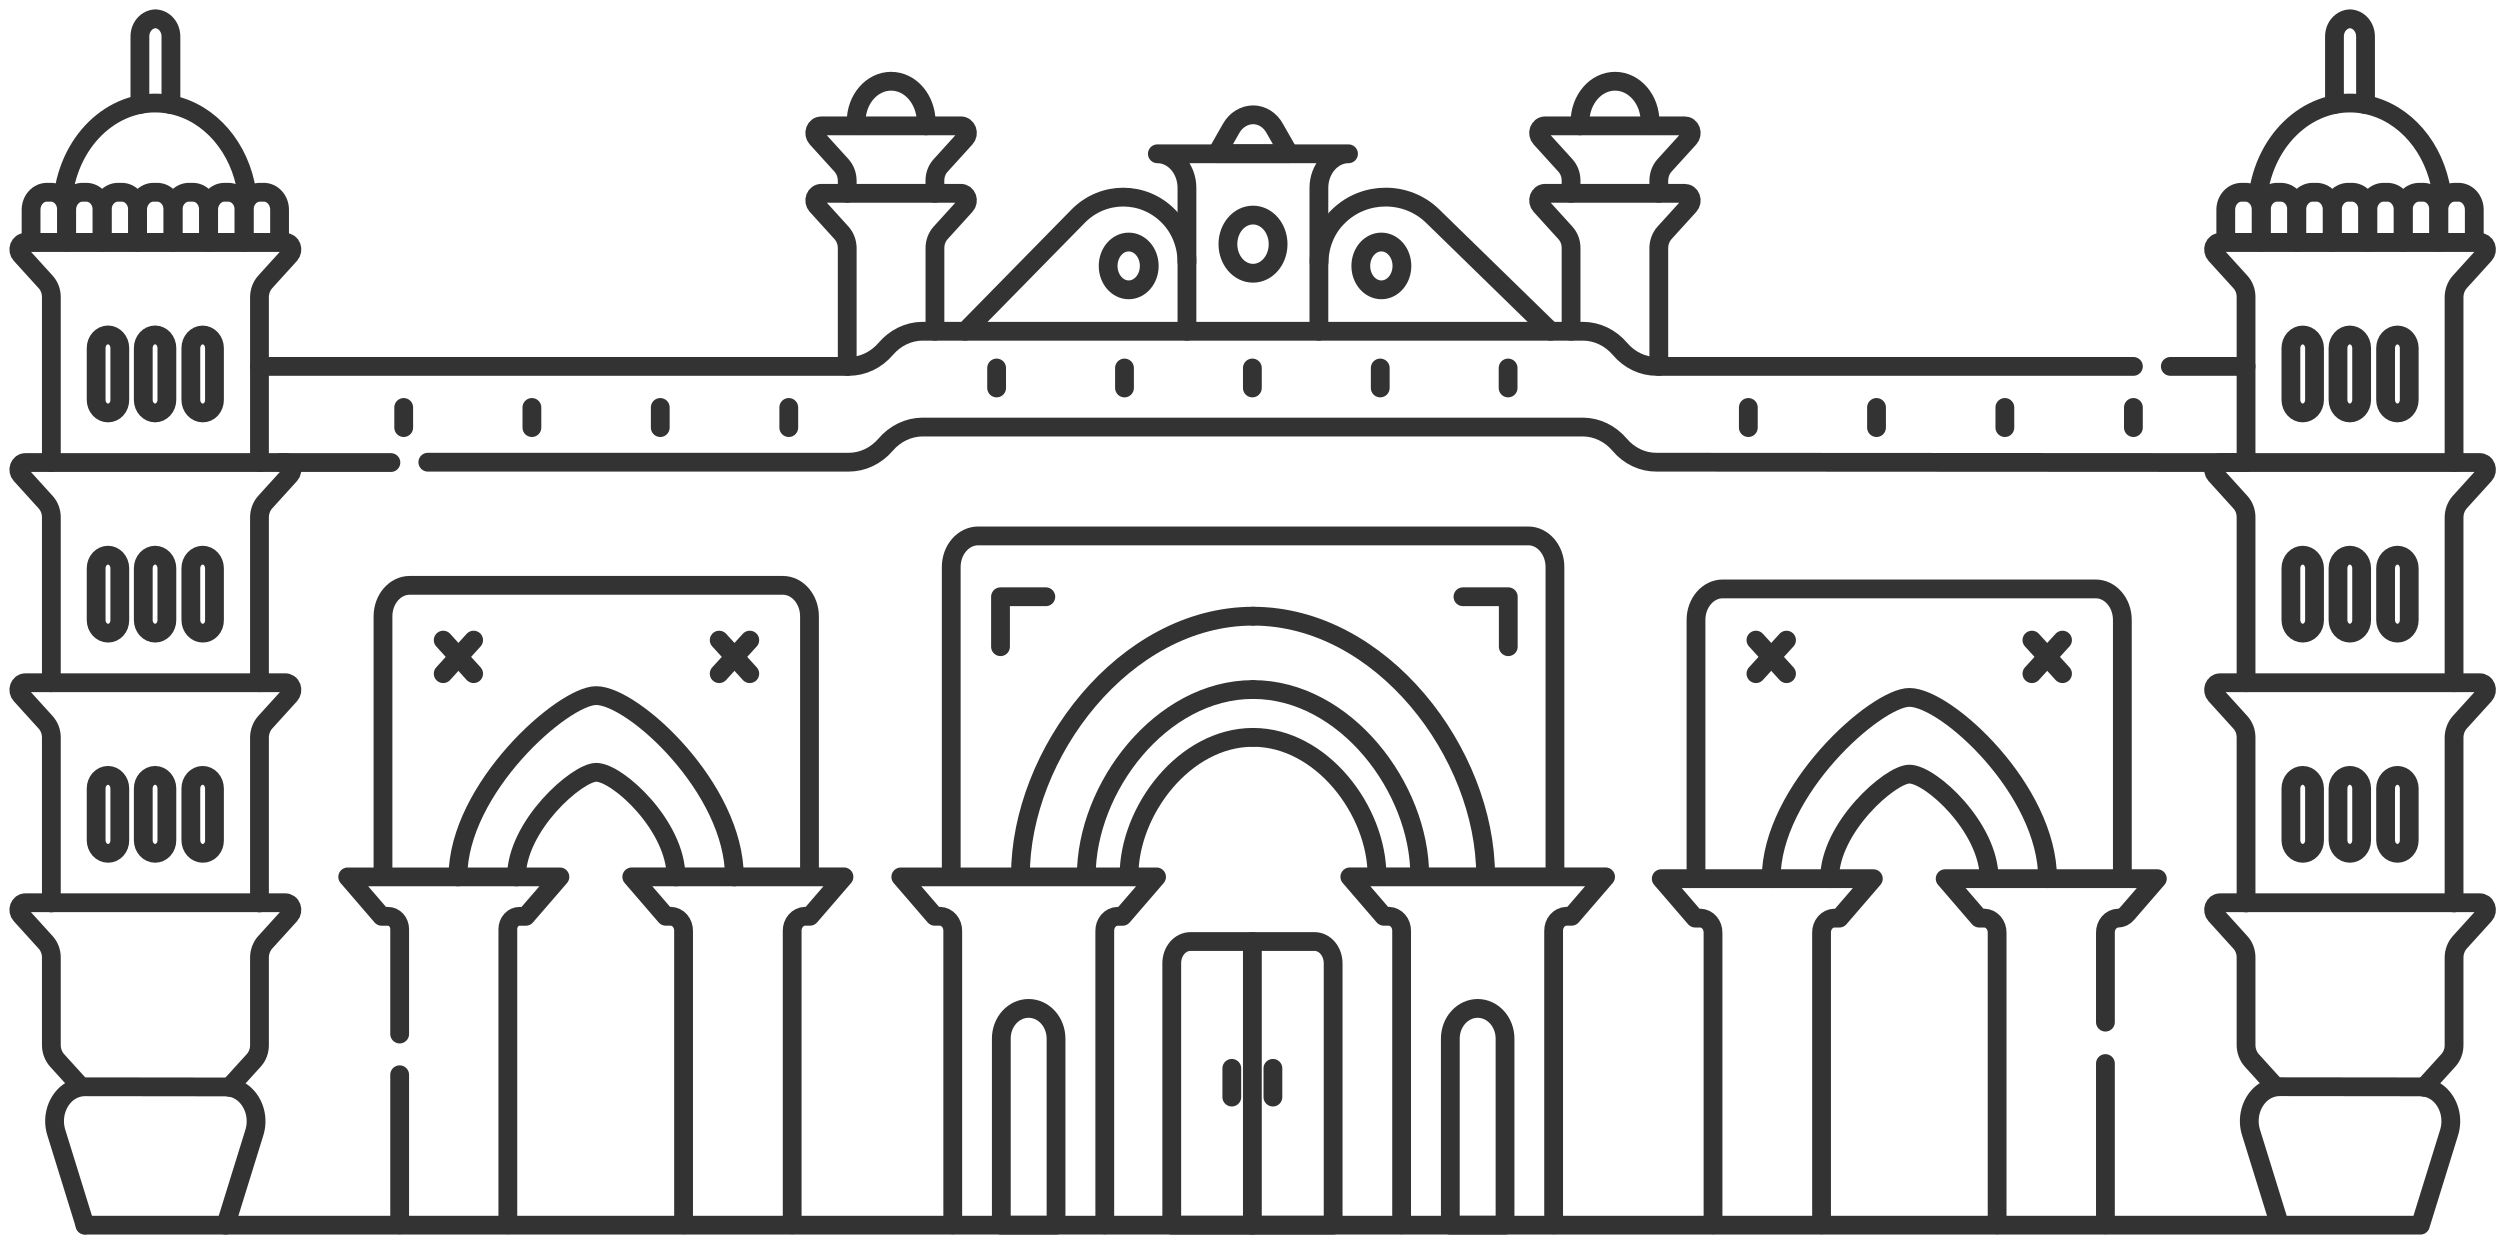 <svg width="133" height="66" viewBox="0 0 133 66" fill="none" xmlns="http://www.w3.org/2000/svg">
<path d="M25.197 35.839L23.578 34.054" stroke="#333333" stroke-linecap="round" stroke-linejoin="round"/>
<path d="M23.578 35.839L25.197 34.054" stroke="#333333" stroke-linecap="round" stroke-linejoin="round"/>
<path d="M39.888 35.839L38.261 34.054" stroke="#333333" stroke-linecap="round" stroke-linejoin="round"/>
<path d="M38.261 35.839L39.888 34.054" stroke="#333333" stroke-linecap="round" stroke-linejoin="round"/>
<path d="M95.043 35.839L93.416 34.054" stroke="#333333" stroke-linecap="round" stroke-linejoin="round"/>
<path d="M93.416 35.839L95.043 34.054" stroke="#333333" stroke-linecap="round" stroke-linejoin="round"/>
<path d="M109.726 35.839L108.098 34.054" stroke="#333333" stroke-linecap="round" stroke-linejoin="round"/>
<path d="M108.098 35.839L109.726 34.054" stroke="#333333" stroke-linecap="round" stroke-linejoin="round"/>
<path d="M43.065 46.536V32.791C43.065 31.882 42.428 31.14 41.645 31.14H21.795C21.012 31.14 20.375 31.88 20.375 32.791V46.536" stroke="#333333" stroke-linecap="round" stroke-linejoin="round"/>
<path d="M36.366 65.161V49.525C36.37 49.324 36.302 49.129 36.176 48.983C36.05 48.837 35.877 48.752 35.694 48.746H35.419L33.61 46.649H44.9L43.091 48.746H42.816C42.633 48.752 42.46 48.837 42.334 48.983C42.208 49.129 42.14 49.324 42.144 49.525V49.525V65.161" stroke="#333333" stroke-linecap="round" stroke-linejoin="round"/>
<path d="M50.686 65.162V49.526C50.69 49.325 50.622 49.13 50.496 48.984C50.371 48.838 50.197 48.752 50.015 48.747H49.73L47.923 46.651H61.529L59.721 48.749H59.446C59.263 48.754 59.09 48.839 58.964 48.985C58.838 49.131 58.77 49.326 58.774 49.528V49.528V65.163" stroke="#333333" stroke-linecap="round" stroke-linejoin="round"/>
<path d="M74.566 65.161V49.525C74.57 49.324 74.502 49.129 74.376 48.983C74.25 48.837 74.077 48.752 73.894 48.746H73.618L71.811 46.649H85.417L83.609 48.746H83.324C83.142 48.752 82.969 48.837 82.843 48.983C82.717 49.129 82.649 49.324 82.653 49.525V49.525V65.161" stroke="#333333" stroke-linecap="round" stroke-linejoin="round"/>
<path d="M21.262 55.011V49.432C21.262 49.342 21.247 49.253 21.215 49.17C21.184 49.087 21.139 49.012 21.081 48.948C21.023 48.885 20.955 48.834 20.88 48.8C20.804 48.766 20.724 48.748 20.642 48.749H20.306L18.498 46.651H29.787L27.973 48.749H27.637C27.555 48.748 27.474 48.766 27.399 48.8C27.324 48.834 27.255 48.884 27.198 48.948C27.14 49.011 27.094 49.087 27.063 49.17C27.032 49.253 27.016 49.342 27.017 49.432V65.159" stroke="#333333" stroke-linecap="round" stroke-linejoin="round"/>
<path d="M21.262 65.161V57.177" stroke="#333333" stroke-linecap="round" stroke-linejoin="round"/>
<path d="M66.66 32.781C59.831 32.781 54.286 40.072 54.286 46.593" stroke="#333333" stroke-linecap="round" stroke-linejoin="round"/>
<path d="M66.66 32.781C73.489 32.781 79.035 40.072 79.035 46.593" stroke="#333333" stroke-linecap="round" stroke-linejoin="round"/>
<path d="M66.66 36.683C61.76 36.683 57.791 41.914 57.791 46.584" stroke="#333333" stroke-linecap="round" stroke-linejoin="round"/>
<path d="M66.66 36.683C71.56 36.683 75.53 41.914 75.53 46.584" stroke="#333333" stroke-linecap="round" stroke-linejoin="round"/>
<path d="M66.661 39.227C63.018 39.227 60.063 43.119 60.063 46.584" stroke="#333333" stroke-linecap="round" stroke-linejoin="round"/>
<path d="M66.66 39.227C70.303 39.227 73.257 43.119 73.257 46.584" stroke="#333333" stroke-linecap="round" stroke-linejoin="round"/>
<path d="M115.461 19.492H119.489" stroke="#333333" stroke-linecap="round" stroke-linejoin="round"/>
<path d="M13.804 19.492H45.167C45.533 19.491 45.895 19.408 46.23 19.248C46.566 19.088 46.869 18.854 47.121 18.561V18.561C47.371 18.267 47.672 18.033 48.007 17.871C48.341 17.71 48.702 17.625 49.067 17.622H84.228C84.594 17.625 84.956 17.71 85.292 17.871C85.628 18.032 85.931 18.267 86.182 18.561V18.561C86.432 18.856 86.735 19.09 87.071 19.251C87.407 19.411 87.77 19.493 88.136 19.492H113.497" stroke="#333333" stroke-linecap="round" stroke-linejoin="round"/>
<path d="M14.941 24.608H20.796" stroke="#333333" stroke-linecap="round" stroke-linejoin="round"/>
<path d="M90.227 46.725V32.981C90.227 32.072 90.865 31.33 91.648 31.33H111.488C112.272 31.33 112.909 32.07 112.909 32.981V46.725" stroke="#333333" stroke-linecap="round" stroke-linejoin="round"/>
<path d="M96.906 65.161V49.622C96.902 49.421 96.971 49.226 97.096 49.08C97.222 48.934 97.395 48.849 97.578 48.844H97.853L99.662 46.746H88.378L90.186 48.844H90.462C90.644 48.849 90.817 48.934 90.943 49.08C91.069 49.226 91.137 49.421 91.133 49.622V49.622V65.161" stroke="#333333" stroke-linecap="round" stroke-linejoin="round"/>
<path d="M112.008 54.378V49.622C112.003 49.421 112.072 49.226 112.197 49.08C112.323 48.934 112.496 48.849 112.679 48.844V48.844C112.768 48.843 112.856 48.823 112.937 48.784C113.019 48.745 113.092 48.687 113.153 48.615L114.772 46.746H103.482L105.291 48.844H105.575C105.757 48.849 105.93 48.934 106.056 49.08C106.182 49.226 106.251 49.421 106.247 49.622V49.622V65.161" stroke="#333333" stroke-linecap="round" stroke-linejoin="round"/>
<path d="M112.008 65.161V56.58" stroke="#333333" stroke-linecap="round" stroke-linejoin="round"/>
<path d="M82.723 46.635V30.162C82.723 29.253 82.086 28.51 81.302 28.51H52.027C51.244 28.52 50.606 29.251 50.606 30.162V46.635" stroke="#333333" stroke-linecap="round" stroke-linejoin="round"/>
<path d="M63.146 17.622V10C63.146 8.994 62.441 8.182 61.571 8.182H71.741C70.871 8.182 70.165 9 70.165 10V17.623" stroke="#333333" stroke-linecap="round" stroke-linejoin="round"/>
<path d="M66.66 6.107C66.427 6.11 66.198 6.178 65.995 6.304C65.792 6.43 65.621 6.611 65.498 6.829L64.731 8.176H68.581L67.814 6.829C67.695 6.609 67.526 6.427 67.323 6.3C67.121 6.174 66.893 6.107 66.66 6.107Z" stroke="#333333" stroke-linecap="round" stroke-linejoin="round"/>
<path d="M84.064 6.695C83.969 5.509 84.719 4.446 85.743 4.332C86.767 4.217 87.681 5.092 87.775 6.278C87.784 6.414 87.784 6.55 87.775 6.686" stroke="#333333" stroke-linecap="round" stroke-linejoin="round"/>
<path d="M66.626 50.087V65.18" stroke="#333333" stroke-linecap="round" stroke-linejoin="round"/>
<path d="M67.719 56.836V58.365" stroke="#333333" stroke-linecap="round" stroke-linejoin="round"/>
<path d="M65.532 56.836V58.365" stroke="#333333" stroke-linecap="round" stroke-linejoin="round"/>
<path d="M63.336 50.089H69.915C70.467 50.079 70.915 50.592 70.923 51.237V65.179H62.337V51.245C62.337 50.609 62.776 50.089 63.336 50.089Z" stroke="#333333" stroke-linecap="round" stroke-linejoin="round"/>
<path d="M93.011 22.748V21.676" stroke="#333333" stroke-linecap="round" stroke-linejoin="round"/>
<path d="M99.831 22.748V21.676" stroke="#333333" stroke-linecap="round" stroke-linejoin="round"/>
<path d="M106.659 22.748V21.676" stroke="#333333" stroke-linecap="round" stroke-linejoin="round"/>
<path d="M113.497 22.748V21.676" stroke="#333333" stroke-linecap="round" stroke-linejoin="round"/>
<path d="M21.477 22.748V21.676" stroke="#333333" stroke-linecap="round" stroke-linejoin="round"/>
<path d="M28.297 22.748V21.676" stroke="#333333" stroke-linecap="round" stroke-linejoin="round"/>
<path d="M35.126 22.748V21.676" stroke="#333333" stroke-linecap="round" stroke-linejoin="round"/>
<path d="M41.963 22.748V21.676" stroke="#333333" stroke-linecap="round" stroke-linejoin="round"/>
<path d="M53.02 20.64V19.577" stroke="#333333" stroke-linecap="round" stroke-linejoin="round"/>
<path d="M59.823 20.64V19.577" stroke="#333333" stroke-linecap="round" stroke-linejoin="round"/>
<path d="M66.626 20.64V19.577" stroke="#333333" stroke-linecap="round" stroke-linejoin="round"/>
<path d="M73.429 20.64V19.577" stroke="#333333" stroke-linecap="round" stroke-linejoin="round"/>
<path d="M80.231 20.64V19.577" stroke="#333333" stroke-linecap="round" stroke-linejoin="round"/>
<path d="M108.933 46.746C108.933 42.038 103.551 37.102 101.579 37.102C99.822 37.102 94.225 42.038 94.225 46.746" stroke="#333333" stroke-linecap="round" stroke-linejoin="round"/>
<path d="M105.825 46.746C105.825 44.031 102.716 41.183 101.579 41.183C100.563 41.183 97.334 44.031 97.334 46.746" stroke="#333333" stroke-linecap="round" stroke-linejoin="round"/>
<path d="M39.07 46.651C39.07 41.942 33.688 37.006 31.716 37.006C29.959 37.006 24.362 41.942 24.362 46.651" stroke="#333333" stroke-linecap="round" stroke-linejoin="round"/>
<path d="M35.965 46.651C35.965 43.935 32.856 41.087 31.72 41.087C30.703 41.087 27.475 43.935 27.475 46.651" stroke="#333333" stroke-linecap="round" stroke-linejoin="round"/>
<path d="M66.66 14.537C67.398 14.537 67.995 13.844 67.995 12.99C67.995 12.135 67.398 11.442 66.66 11.442C65.923 11.442 65.325 12.135 65.325 12.99C65.325 13.844 65.923 14.537 66.66 14.537Z" stroke="#333333" stroke-linecap="round" stroke-linejoin="round"/>
<path d="M82.496 17.622L76.219 11.499C74.841 10.15 72.602 10.15 71.224 11.489C71.221 11.489 71.219 11.49 71.218 11.492C71.216 11.494 71.215 11.496 71.215 11.499C70.895 11.801 70.637 12.175 70.458 12.596C70.278 13.016 70.182 13.474 70.174 13.938" stroke="#333333" stroke-linecap="round" stroke-linejoin="round"/>
<path d="M60.047 15.419C60.651 15.419 61.14 14.85 61.14 14.148C61.14 13.445 60.651 12.876 60.047 12.876C59.443 12.876 58.953 13.445 58.953 14.148C58.953 14.85 59.443 15.419 60.047 15.419Z" stroke="#333333" stroke-linecap="round" stroke-linejoin="round"/>
<path d="M73.489 15.419C74.093 15.419 74.582 14.85 74.582 14.148C74.582 13.445 74.093 12.876 73.489 12.876C72.885 12.876 72.395 13.445 72.395 14.148C72.395 14.85 72.885 15.419 73.489 15.419Z" stroke="#333333" stroke-linecap="round" stroke-linejoin="round"/>
<path d="M51.349 17.622L57.36 11.498C58.686 10.15 60.83 10.15 62.157 11.498C62.466 11.807 62.714 12.184 62.884 12.604C63.054 13.024 63.144 13.478 63.147 13.938" stroke="#333333" stroke-linecap="round" stroke-linejoin="round"/>
<path d="M55.638 31.747H53.227V34.405" stroke="#333333" stroke-linecap="round" stroke-linejoin="round"/>
<path d="M77.829 31.747H80.24V34.405" stroke="#333333" stroke-linecap="round" stroke-linejoin="round"/>
<path d="M54.725 53.647C55.111 53.648 55.48 53.817 55.753 54.118C56.026 54.418 56.179 54.825 56.181 55.251V55.251V65.179H53.27V55.251C53.269 55.04 53.307 54.831 53.38 54.636C53.453 54.442 53.56 54.265 53.695 54.116C53.831 53.967 53.991 53.849 54.168 53.768C54.344 53.688 54.534 53.647 54.725 53.647V53.647Z" stroke="#333333" stroke-linecap="round" stroke-linejoin="round"/>
<path d="M78.613 53.647C78.998 53.648 79.368 53.817 79.641 54.118C79.913 54.418 80.067 54.825 80.068 55.251V55.251V65.179H77.157V55.251C77.158 54.825 77.312 54.418 77.585 54.118C77.858 53.817 78.227 53.648 78.613 53.647Z" stroke="#333333" stroke-linecap="round" stroke-linejoin="round"/>
<path d="M125.846 5.566V1.959C125.85 1.711 125.766 1.472 125.611 1.292C125.456 1.113 125.243 1.008 125.019 1V1C124.794 1.008 124.582 1.113 124.428 1.293C124.273 1.472 124.189 1.712 124.194 1.959V1.959V5.556" stroke="#333333" stroke-linecap="round" stroke-linejoin="round"/>
<path d="M120.153 10.189C120.648 7.075 123.219 5.007 125.906 5.575C127.947 6.003 129.54 7.863 129.893 10.227" stroke="#333333" stroke-linecap="round" stroke-linejoin="round"/>
<path d="M121.281 65.171L119.757 60.254C119.64 59.888 119.631 59.49 119.73 59.117C119.828 58.744 120.031 58.415 120.308 58.175C120.591 57.939 120.936 57.811 121.29 57.812L128.773 57.821H128.756C129.11 57.82 129.455 57.948 129.738 58.184C130.015 58.424 130.217 58.753 130.316 59.126C130.415 59.499 130.405 59.897 130.289 60.263L128.765 65.179H4.521" stroke="#333333" stroke-linecap="round" stroke-linejoin="round"/>
<path d="M125.122 10.227H124.924C124.7 10.228 124.486 10.326 124.328 10.5C124.17 10.675 124.081 10.911 124.08 11.157V12.894H125.966V11.157C125.966 10.911 125.877 10.674 125.718 10.5C125.56 10.326 125.346 10.227 125.122 10.227Z" stroke="#333333" stroke-linecap="round" stroke-linejoin="round"/>
<path d="M123.228 10.227H123.03C122.806 10.228 122.592 10.326 122.434 10.5C122.275 10.674 122.186 10.911 122.186 11.157V12.894H124.072V11.157C124.073 11.034 124.052 10.913 124.01 10.799C123.968 10.686 123.906 10.583 123.827 10.496C123.749 10.409 123.655 10.341 123.552 10.295C123.449 10.249 123.339 10.226 123.228 10.227Z" stroke="#333333" stroke-linecap="round" stroke-linejoin="round"/>
<path d="M121.341 10.227H121.143C120.92 10.227 120.705 10.325 120.547 10.499C120.389 10.674 120.3 10.91 120.3 11.156V12.894H122.186V11.156C122.185 10.91 122.096 10.674 121.938 10.499C121.779 10.325 121.565 10.227 121.341 10.227V10.227Z" stroke="#333333" stroke-linecap="round" stroke-linejoin="round"/>
<path d="M119.457 10.227H119.255C119.031 10.227 118.817 10.325 118.659 10.499C118.501 10.674 118.412 10.91 118.411 11.156V12.894H120.297V11.156C120.296 10.911 120.208 10.675 120.05 10.501C119.893 10.327 119.68 10.228 119.457 10.227V10.227Z" stroke="#333333" stroke-linecap="round" stroke-linejoin="round"/>
<path d="M127.006 10.227H126.807C126.584 10.227 126.37 10.325 126.211 10.499C126.053 10.674 125.964 10.91 125.964 11.156V12.894H127.85V11.156C127.849 10.91 127.76 10.674 127.602 10.5C127.444 10.325 127.23 10.227 127.006 10.227V10.227Z" stroke="#333333" stroke-linecap="round" stroke-linejoin="round"/>
<path d="M128.894 10.227H128.696C128.472 10.228 128.258 10.326 128.1 10.5C127.942 10.674 127.852 10.911 127.852 11.157V12.894H129.738V11.157C129.739 11.034 129.718 10.913 129.676 10.799C129.634 10.686 129.572 10.583 129.493 10.496C129.415 10.409 129.321 10.341 129.218 10.295C129.115 10.249 129.005 10.226 128.894 10.227Z" stroke="#333333" stroke-linecap="round" stroke-linejoin="round"/>
<path d="M130.788 10.227H130.591C130.367 10.227 130.152 10.325 129.994 10.499C129.836 10.674 129.747 10.91 129.746 11.156V12.894H131.632V11.156C131.632 10.91 131.543 10.674 131.384 10.499C131.226 10.325 131.012 10.227 130.788 10.227Z" stroke="#333333" stroke-linecap="round" stroke-linejoin="round"/>
<path d="M130.556 24.608V15.809C130.559 15.507 130.666 15.218 130.857 15.002L132.183 13.54C132.231 13.486 132.263 13.419 132.276 13.346C132.289 13.273 132.282 13.198 132.257 13.129C132.231 13.06 132.188 13.001 132.132 12.959C132.076 12.918 132.01 12.895 131.943 12.894H118.104C118.036 12.894 117.97 12.915 117.913 12.957C117.856 12.999 117.812 13.058 117.786 13.127C117.761 13.197 117.754 13.273 117.768 13.346C117.781 13.42 117.815 13.487 117.863 13.54L119.189 14.999C119.286 15.105 119.362 15.231 119.414 15.369C119.465 15.508 119.491 15.656 119.49 15.806V24.605" stroke="#333333" stroke-linecap="round" stroke-linejoin="round"/>
<path d="M130.556 36.322V27.523C130.559 27.221 130.666 26.932 130.857 26.716L132.183 25.254C132.231 25.201 132.263 25.134 132.276 25.061C132.289 24.988 132.282 24.912 132.257 24.843C132.231 24.774 132.188 24.715 132.132 24.674C132.076 24.632 132.01 24.609 131.943 24.608H118.104C118.036 24.608 117.97 24.63 117.913 24.671C117.856 24.713 117.812 24.772 117.786 24.842C117.761 24.911 117.754 24.987 117.768 25.061C117.781 25.134 117.815 25.201 117.863 25.254L119.189 26.716C119.286 26.822 119.362 26.948 119.414 27.086C119.465 27.225 119.491 27.373 119.49 27.523V36.322" stroke="#333333" stroke-linecap="round" stroke-linejoin="round"/>
<path d="M130.556 48.036V39.237C130.559 38.935 130.666 38.646 130.857 38.429L132.183 36.968C132.231 36.915 132.263 36.848 132.276 36.775C132.289 36.702 132.282 36.626 132.257 36.557C132.231 36.488 132.188 36.429 132.132 36.388C132.076 36.346 132.01 36.323 131.943 36.322H118.104C118.036 36.322 117.97 36.344 117.913 36.385C117.856 36.427 117.812 36.486 117.786 36.556C117.761 36.625 117.754 36.701 117.768 36.775C117.781 36.848 117.815 36.915 117.863 36.968L119.189 38.429C119.286 38.535 119.362 38.661 119.414 38.8C119.465 38.938 119.491 39.087 119.49 39.237V48.036" stroke="#333333" stroke-linecap="round" stroke-linejoin="round"/>
<path d="M128.955 57.842L130.255 56.409C130.351 56.303 130.427 56.178 130.479 56.039C130.531 55.901 130.557 55.752 130.556 55.602V50.942C130.558 50.64 130.666 50.351 130.857 50.135L132.183 48.673C132.231 48.62 132.263 48.553 132.276 48.48C132.289 48.407 132.282 48.331 132.257 48.262C132.231 48.193 132.188 48.134 132.132 48.093C132.076 48.051 132.01 48.028 131.943 48.027H118.104C118.036 48.027 117.97 48.049 117.913 48.09C117.856 48.132 117.812 48.191 117.786 48.261C117.761 48.33 117.754 48.406 117.768 48.48C117.781 48.553 117.815 48.62 117.863 48.673L119.189 50.135C119.286 50.24 119.362 50.366 119.414 50.505C119.465 50.643 119.492 50.792 119.49 50.942V55.602C119.493 55.904 119.601 56.193 119.792 56.409L121.049 57.795" stroke="#333333" stroke-linecap="round" stroke-linejoin="round"/>
<path d="M125.01 21.969C124.844 21.968 124.684 21.895 124.567 21.765C124.449 21.636 124.383 21.46 124.382 21.277V18.514C124.383 18.331 124.449 18.155 124.567 18.025C124.684 17.895 124.844 17.822 125.01 17.821V17.821C125.177 17.822 125.336 17.895 125.454 18.025C125.571 18.155 125.638 18.331 125.639 18.514V21.277C125.638 21.46 125.571 21.636 125.454 21.765C125.336 21.895 125.177 21.968 125.01 21.969V21.969Z" stroke="#333333" stroke-linecap="round" stroke-linejoin="round"/>
<path d="M127.542 21.969C127.376 21.968 127.217 21.895 127.099 21.765C126.981 21.636 126.915 21.46 126.914 21.277V18.514C126.915 18.331 126.981 18.155 127.099 18.025C127.217 17.895 127.376 17.822 127.542 17.821V17.821C127.709 17.822 127.868 17.895 127.986 18.025C128.103 18.155 128.17 18.331 128.171 18.514V21.277C128.17 21.46 128.103 21.636 127.986 21.765C127.868 21.895 127.709 21.968 127.542 21.969V21.969Z" stroke="#333333" stroke-linecap="round" stroke-linejoin="round"/>
<path d="M122.504 21.969C122.338 21.968 122.179 21.895 122.061 21.765C121.943 21.636 121.877 21.46 121.876 21.277V18.514C121.877 18.331 121.943 18.155 122.061 18.025C122.179 17.895 122.338 17.822 122.504 17.821V17.821C122.671 17.822 122.83 17.895 122.948 18.025C123.065 18.155 123.132 18.331 123.133 18.514V21.277C123.132 21.46 123.065 21.636 122.948 21.765C122.83 21.895 122.671 21.968 122.504 21.969V21.969Z" stroke="#333333" stroke-linecap="round" stroke-linejoin="round"/>
<path d="M125.01 33.683C124.844 33.682 124.684 33.609 124.567 33.479C124.449 33.349 124.383 33.174 124.382 32.99V30.228C124.383 30.044 124.449 29.869 124.567 29.739C124.684 29.609 124.844 29.536 125.01 29.535V29.535C125.177 29.536 125.336 29.609 125.454 29.739C125.571 29.869 125.638 30.044 125.639 30.228V32.99C125.639 33.081 125.623 33.172 125.591 33.256C125.56 33.34 125.514 33.417 125.455 33.481C125.397 33.545 125.327 33.596 125.251 33.631C125.175 33.666 125.093 33.684 125.01 33.683V33.683Z" stroke="#333333" stroke-linecap="round" stroke-linejoin="round"/>
<path d="M127.542 33.683C127.376 33.682 127.217 33.609 127.099 33.479C126.981 33.349 126.915 33.174 126.914 32.99V30.228C126.915 30.044 126.981 29.869 127.099 29.739C127.217 29.609 127.376 29.536 127.542 29.535V29.535C127.709 29.536 127.868 29.609 127.986 29.739C128.103 29.869 128.17 30.044 128.171 30.228V32.99C128.171 33.081 128.155 33.172 128.124 33.256C128.092 33.34 128.046 33.417 127.987 33.481C127.929 33.545 127.86 33.596 127.783 33.631C127.707 33.666 127.625 33.684 127.542 33.683V33.683Z" stroke="#333333" stroke-linecap="round" stroke-linejoin="round"/>
<path d="M122.504 33.683C122.338 33.682 122.179 33.609 122.061 33.479C121.943 33.349 121.877 33.174 121.876 32.99V30.228C121.877 30.044 121.943 29.869 122.061 29.739C122.179 29.609 122.338 29.536 122.504 29.535V29.535C122.671 29.536 122.83 29.609 122.948 29.739C123.065 29.869 123.132 30.044 123.133 30.228V32.99C123.133 33.081 123.117 33.172 123.086 33.256C123.054 33.34 123.008 33.417 122.949 33.481C122.891 33.545 122.822 33.596 122.745 33.631C122.669 33.666 122.587 33.684 122.504 33.683V33.683Z" stroke="#333333" stroke-linecap="round" stroke-linejoin="round"/>
<path d="M125.01 45.397C124.844 45.396 124.684 45.323 124.567 45.193C124.449 45.063 124.383 44.888 124.382 44.704V41.942C124.383 41.758 124.449 41.583 124.567 41.453C124.684 41.323 124.844 41.25 125.01 41.249V41.249C125.177 41.25 125.336 41.323 125.454 41.453C125.571 41.583 125.638 41.758 125.639 41.942V44.704C125.639 44.795 125.623 44.886 125.591 44.97C125.56 45.054 125.514 45.131 125.455 45.195C125.397 45.259 125.327 45.31 125.251 45.345C125.175 45.38 125.093 45.397 125.01 45.397V45.397Z" stroke="#333333" stroke-linecap="round" stroke-linejoin="round"/>
<path d="M127.542 45.397C127.376 45.396 127.217 45.323 127.099 45.193C126.981 45.063 126.915 44.888 126.914 44.704V41.942C126.915 41.758 126.981 41.583 127.099 41.453C127.217 41.323 127.376 41.25 127.542 41.249V41.249C127.709 41.25 127.868 41.323 127.986 41.453C128.103 41.583 128.17 41.758 128.171 41.942V44.704C128.171 44.795 128.155 44.886 128.124 44.97C128.092 45.054 128.046 45.131 127.987 45.195C127.929 45.259 127.86 45.31 127.783 45.345C127.707 45.38 127.625 45.397 127.542 45.397V45.397Z" stroke="#333333" stroke-linecap="round" stroke-linejoin="round"/>
<path d="M122.504 45.397C122.338 45.396 122.179 45.323 122.061 45.193C121.943 45.063 121.877 44.888 121.876 44.704V41.942C121.877 41.758 121.943 41.583 122.061 41.453C122.179 41.323 122.338 41.25 122.504 41.249V41.249C122.671 41.25 122.83 41.323 122.948 41.453C123.065 41.583 123.132 41.758 123.133 41.942V44.704C123.133 44.795 123.117 44.886 123.086 44.97C123.054 45.054 123.008 45.131 122.949 45.195C122.891 45.259 122.822 45.31 122.745 45.345C122.669 45.38 122.587 45.397 122.504 45.397V45.397Z" stroke="#333333" stroke-linecap="round" stroke-linejoin="round"/>
<path d="M9.093 5.566V1.959C9.098 1.711 9.014 1.472 8.859 1.292C8.705 1.113 8.492 1.008 8.267 1C8.043 1.008 7.831 1.114 7.676 1.293C7.522 1.473 7.438 1.712 7.443 1.959V1.959V5.556" stroke="#333333" stroke-linecap="round" stroke-linejoin="round"/>
<path d="M3.392 10.189C3.886 7.075 6.458 5.007 9.144 5.575C11.185 6.003 12.778 7.863 13.132 10.227" stroke="#333333" stroke-linecap="round" stroke-linejoin="round"/>
<path d="M4.521 65.171L2.997 60.254C2.881 59.888 2.872 59.491 2.971 59.119C3.07 58.748 3.271 58.419 3.548 58.179C3.83 57.943 4.175 57.816 4.53 57.816L12.013 57.825H11.995C12.35 57.825 12.695 57.952 12.978 58.189C13.255 58.428 13.457 58.758 13.556 59.13C13.655 59.503 13.645 59.901 13.528 60.268L12.005 65.179" stroke="#333333" stroke-linecap="round" stroke-linejoin="round"/>
<path d="M8.362 10.227H8.164C7.941 10.227 7.726 10.326 7.568 10.5C7.41 10.674 7.32 10.91 7.32 11.157V12.894H9.206V11.157C9.205 10.911 9.116 10.674 8.958 10.5C8.8 10.326 8.586 10.227 8.362 10.227V10.227Z" stroke="#333333" stroke-linecap="round" stroke-linejoin="round"/>
<path d="M6.476 10.227H6.278C6.054 10.227 5.84 10.325 5.682 10.499C5.523 10.674 5.434 10.91 5.434 11.156V12.894H7.32V11.156C7.319 10.91 7.23 10.674 7.072 10.499C6.914 10.325 6.7 10.227 6.476 10.227V10.227Z" stroke="#333333" stroke-linecap="round" stroke-linejoin="round"/>
<path d="M4.59 10.227H4.392C4.169 10.227 3.954 10.326 3.796 10.5C3.638 10.674 3.549 10.91 3.548 11.157V12.894H5.434V11.157C5.433 10.911 5.344 10.674 5.186 10.5C5.028 10.326 4.814 10.227 4.59 10.227V10.227Z" stroke="#333333" stroke-linecap="round" stroke-linejoin="round"/>
<path d="M2.696 10.227H2.497C2.273 10.227 2.059 10.325 1.901 10.5C1.743 10.674 1.654 10.91 1.653 11.157V12.894H3.539V11.157C3.541 11.034 3.519 10.913 3.478 10.799C3.436 10.686 3.373 10.583 3.295 10.496C3.216 10.409 3.123 10.341 3.02 10.295C2.917 10.248 2.807 10.225 2.696 10.227V10.227Z" stroke="#333333" stroke-linecap="round" stroke-linejoin="round"/>
<path d="M10.248 10.227H10.049C9.826 10.228 9.611 10.326 9.453 10.5C9.295 10.675 9.206 10.911 9.206 11.157V12.894H11.091V11.157C11.093 11.035 11.072 10.913 11.03 10.8C10.988 10.686 10.926 10.583 10.847 10.496C10.769 10.41 10.675 10.341 10.572 10.295C10.469 10.249 10.359 10.226 10.248 10.227V10.227Z" stroke="#333333" stroke-linecap="round" stroke-linejoin="round"/>
<path d="M12.142 10.227H11.944C11.72 10.227 11.506 10.325 11.348 10.499C11.19 10.674 11.1 10.91 11.1 11.156V12.894H12.986V11.156C12.985 10.91 12.896 10.674 12.738 10.499C12.58 10.325 12.366 10.227 12.142 10.227Z" stroke="#333333" stroke-linecap="round" stroke-linejoin="round"/>
<path d="M14.03 10.227H13.832C13.608 10.227 13.394 10.325 13.235 10.499C13.077 10.674 12.988 10.91 12.987 11.156V12.894H14.873V11.156C14.873 10.91 14.784 10.674 14.626 10.499C14.468 10.325 14.253 10.227 14.03 10.227V10.227Z" stroke="#333333" stroke-linecap="round" stroke-linejoin="round"/>
<path d="M13.804 24.608V15.809C13.806 15.507 13.914 15.218 14.106 15.002L15.432 13.54C15.479 13.486 15.511 13.419 15.524 13.346C15.537 13.273 15.531 13.198 15.505 13.129C15.479 13.06 15.436 13.001 15.38 12.959C15.324 12.918 15.258 12.895 15.191 12.894H1.344C1.275 12.894 1.209 12.915 1.152 12.957C1.096 12.999 1.052 13.058 1.026 13.127C1 13.197 0.993 13.273 1.007 13.346C1.021 13.42 1.054 13.487 1.103 13.54L2.429 14.999C2.526 15.105 2.603 15.231 2.655 15.37C2.707 15.509 2.733 15.658 2.732 15.809V24.608" stroke="#333333" stroke-linecap="round" stroke-linejoin="round"/>
<path d="M13.804 36.322V27.523C13.806 27.221 13.914 26.932 14.106 26.716L15.432 25.254C15.479 25.201 15.511 25.134 15.524 25.061C15.537 24.988 15.531 24.912 15.505 24.843C15.479 24.774 15.436 24.715 15.38 24.674C15.324 24.632 15.258 24.609 15.191 24.608H1.344C1.275 24.608 1.209 24.63 1.152 24.671C1.096 24.713 1.052 24.772 1.026 24.842C1 24.911 0.993 24.987 1.007 25.061C1.021 25.134 1.054 25.201 1.103 25.254L2.429 26.716C2.526 26.822 2.602 26.947 2.654 27.086C2.706 27.224 2.733 27.373 2.732 27.523V36.322" stroke="#333333" stroke-linecap="round" stroke-linejoin="round"/>
<path d="M13.804 48.036V39.237C13.806 38.935 13.914 38.645 14.106 38.429L15.432 36.968C15.479 36.915 15.511 36.848 15.524 36.775C15.537 36.702 15.531 36.626 15.505 36.557C15.479 36.488 15.436 36.429 15.38 36.388C15.324 36.346 15.258 36.323 15.191 36.322H1.344C1.275 36.322 1.209 36.344 1.152 36.385C1.096 36.427 1.052 36.486 1.026 36.556C1 36.625 0.993 36.701 1.007 36.775C1.021 36.848 1.054 36.915 1.103 36.968L2.429 38.429C2.525 38.535 2.602 38.661 2.654 38.799C2.706 38.938 2.733 39.087 2.732 39.237V48.036" stroke="#333333" stroke-linecap="round" stroke-linejoin="round"/>
<path d="M12.202 57.842L13.503 56.409C13.599 56.303 13.675 56.178 13.727 56.039C13.779 55.901 13.805 55.752 13.804 55.602V50.942C13.806 50.64 13.914 50.35 14.106 50.135L15.432 48.673C15.479 48.62 15.511 48.553 15.524 48.48C15.537 48.407 15.531 48.331 15.505 48.262C15.479 48.193 15.436 48.134 15.38 48.093C15.324 48.051 15.258 48.028 15.191 48.027H1.344C1.275 48.027 1.209 48.049 1.152 48.09C1.096 48.132 1.052 48.191 1.026 48.261C1 48.33 0.993 48.406 1.007 48.48C1.021 48.553 1.054 48.62 1.103 48.673L2.429 50.135C2.526 50.24 2.602 50.366 2.654 50.504C2.707 50.643 2.733 50.792 2.732 50.942V55.602C2.734 55.904 2.843 56.193 3.034 56.409L4.292 57.795" stroke="#333333" stroke-linecap="round" stroke-linejoin="round"/>
<path d="M8.25 21.969C8.084 21.968 7.924 21.895 7.807 21.765C7.689 21.635 7.622 21.46 7.622 21.276V18.514C7.622 18.33 7.688 18.153 7.805 18.023C7.923 17.892 8.083 17.818 8.25 17.817V17.817C8.416 17.818 8.576 17.892 8.693 18.021C8.811 18.151 8.877 18.327 8.878 18.51V21.273C8.878 21.457 8.812 21.633 8.694 21.764C8.577 21.894 8.417 21.968 8.25 21.969V21.969Z" stroke="#333333" stroke-linecap="round" stroke-linejoin="round"/>
<path d="M10.782 21.969C10.615 21.968 10.456 21.895 10.338 21.765C10.221 21.636 10.154 21.46 10.153 21.277V18.514C10.154 18.331 10.221 18.155 10.338 18.025C10.456 17.895 10.615 17.822 10.782 17.821V17.821C10.948 17.822 11.107 17.895 11.225 18.025C11.343 18.155 11.409 18.331 11.41 18.514V21.277C11.411 21.368 11.396 21.459 11.364 21.543C11.333 21.628 11.287 21.705 11.229 21.769C11.17 21.834 11.1 21.885 11.024 21.919C10.947 21.953 10.864 21.971 10.782 21.969V21.969Z" stroke="#333333" stroke-linecap="round" stroke-linejoin="round"/>
<path d="M5.744 21.969C5.577 21.968 5.418 21.895 5.3 21.765C5.183 21.635 5.116 21.46 5.115 21.276V18.514C5.115 18.33 5.182 18.153 5.299 18.023C5.417 17.892 5.577 17.819 5.744 17.817V17.817C5.91 17.818 6.069 17.892 6.187 18.021C6.305 18.151 6.372 18.327 6.373 18.51V21.273C6.374 21.364 6.359 21.455 6.328 21.54C6.297 21.625 6.25 21.703 6.192 21.767C6.133 21.832 6.063 21.884 5.986 21.918C5.909 21.953 5.827 21.97 5.744 21.969V21.969Z" stroke="#333333" stroke-linecap="round" stroke-linejoin="round"/>
<path d="M8.25 33.683C8.084 33.682 7.924 33.609 7.807 33.479C7.689 33.349 7.622 33.174 7.622 32.99V30.228C7.622 30.044 7.689 29.869 7.807 29.739C7.924 29.609 8.084 29.536 8.25 29.535V29.535C8.416 29.536 8.576 29.609 8.693 29.739C8.811 29.869 8.877 30.044 8.878 30.228V32.99C8.879 33.081 8.863 33.172 8.831 33.256C8.8 33.34 8.753 33.417 8.695 33.481C8.637 33.545 8.567 33.596 8.491 33.631C8.414 33.666 8.333 33.684 8.25 33.683V33.683Z" stroke="#333333" stroke-linecap="round" stroke-linejoin="round"/>
<path d="M10.782 33.683C10.615 33.682 10.456 33.609 10.338 33.479C10.221 33.349 10.154 33.174 10.153 32.99V30.228C10.154 30.044 10.221 29.869 10.338 29.739C10.456 29.609 10.615 29.536 10.782 29.535V29.535C10.948 29.536 11.107 29.609 11.225 29.739C11.343 29.869 11.409 30.044 11.41 30.228V32.99C11.412 33.082 11.397 33.173 11.366 33.258C11.335 33.343 11.289 33.42 11.23 33.485C11.171 33.549 11.101 33.6 11.024 33.635C10.947 33.669 10.865 33.685 10.782 33.683V33.683Z" stroke="#333333" stroke-linecap="round" stroke-linejoin="round"/>
<path d="M5.744 33.683C5.577 33.682 5.418 33.609 5.3 33.479C5.183 33.349 5.116 33.174 5.115 32.99V30.228C5.116 30.044 5.183 29.869 5.3 29.739C5.418 29.61 5.577 29.536 5.744 29.535C5.91 29.536 6.069 29.609 6.187 29.739C6.305 29.869 6.372 30.044 6.373 30.228V32.99C6.374 33.082 6.359 33.173 6.328 33.258C6.297 33.343 6.251 33.42 6.192 33.484C6.133 33.549 6.063 33.6 5.986 33.634C5.909 33.668 5.827 33.685 5.744 33.683V33.683Z" stroke="#333333" stroke-linecap="round" stroke-linejoin="round"/>
<path d="M8.25 45.397C8.084 45.396 7.924 45.323 7.807 45.193C7.689 45.063 7.622 44.888 7.622 44.704V41.942C7.622 41.758 7.689 41.583 7.807 41.453C7.924 41.323 8.084 41.25 8.25 41.249V41.249C8.416 41.25 8.576 41.323 8.693 41.453C8.811 41.583 8.877 41.758 8.878 41.942V44.704C8.879 44.795 8.863 44.886 8.831 44.97C8.8 45.054 8.753 45.131 8.695 45.195C8.637 45.259 8.567 45.31 8.491 45.345C8.414 45.38 8.333 45.397 8.25 45.397V45.397Z" stroke="#333333" stroke-linecap="round" stroke-linejoin="round"/>
<path d="M10.782 45.397C10.615 45.396 10.456 45.323 10.338 45.193C10.221 45.063 10.154 44.888 10.153 44.704V41.942C10.154 41.758 10.221 41.583 10.338 41.453C10.456 41.323 10.615 41.25 10.782 41.249V41.249C10.948 41.25 11.107 41.323 11.225 41.453C11.343 41.583 11.409 41.758 11.41 41.942V44.704C11.412 44.796 11.397 44.887 11.366 44.972C11.335 45.057 11.289 45.134 11.23 45.199C11.171 45.263 11.101 45.314 11.024 45.348C10.947 45.383 10.865 45.399 10.782 45.397V45.397Z" stroke="#333333" stroke-linecap="round" stroke-linejoin="round"/>
<path d="M5.744 45.397C5.577 45.396 5.418 45.323 5.3 45.193C5.183 45.063 5.116 44.888 5.115 44.704V41.942C5.116 41.758 5.183 41.583 5.3 41.453C5.418 41.323 5.577 41.25 5.744 41.249V41.249C5.91 41.25 6.069 41.323 6.187 41.453C6.305 41.583 6.372 41.758 6.373 41.942V44.704C6.374 44.796 6.359 44.887 6.328 44.972C6.297 45.057 6.251 45.134 6.192 45.198C6.133 45.263 6.063 45.314 5.986 45.348C5.909 45.382 5.827 45.399 5.744 45.397V45.397Z" stroke="#333333" stroke-linecap="round" stroke-linejoin="round"/>
<path d="M22.76 24.589H45.158C45.524 24.588 45.886 24.505 46.222 24.345C46.558 24.186 46.861 23.952 47.113 23.659V23.659C47.364 23.365 47.667 23.13 48.003 22.969C48.339 22.807 48.701 22.722 49.067 22.719H84.219C84.584 22.722 84.945 22.807 85.279 22.969C85.614 23.13 85.915 23.365 86.165 23.659V23.659C86.417 23.957 86.722 24.193 87.062 24.353C87.401 24.513 87.767 24.593 88.136 24.589L119.482 24.608" stroke="#333333" stroke-linecap="round" stroke-linejoin="round"/>
<path d="M88.248 19.492V13.199C88.25 12.897 88.358 12.607 88.55 12.391L89.876 10.93C89.923 10.877 89.956 10.809 89.969 10.736C89.982 10.663 89.975 10.588 89.949 10.519C89.923 10.45 89.88 10.391 89.824 10.349C89.768 10.307 89.702 10.285 89.634 10.284H82.195C82.127 10.284 82.06 10.306 82.004 10.347C81.947 10.389 81.903 10.448 81.877 10.517C81.851 10.587 81.845 10.663 81.859 10.736C81.872 10.81 81.906 10.877 81.954 10.93L83.28 12.391C83.377 12.497 83.453 12.623 83.505 12.762C83.556 12.9 83.582 13.049 83.581 13.199V17.622" stroke="#333333" stroke-linecap="round" stroke-linejoin="round"/>
<path d="M88.248 10.284V9.61C88.25 9.308 88.358 9.019 88.549 8.803L89.876 7.342C89.923 7.289 89.956 7.221 89.969 7.148C89.982 7.075 89.975 6.999 89.95 6.93C89.924 6.861 89.88 6.802 89.824 6.76C89.768 6.718 89.702 6.696 89.634 6.695H82.195C82.127 6.695 82.06 6.717 82.004 6.759C81.947 6.801 81.903 6.86 81.877 6.929C81.851 6.999 81.845 7.075 81.859 7.148C81.872 7.222 81.905 7.289 81.954 7.342L83.28 8.803C83.376 8.909 83.453 9.035 83.504 9.173C83.556 9.312 83.582 9.46 83.581 9.61V10.284" stroke="#333333" stroke-linecap="round" stroke-linejoin="round"/>
<path d="M49.265 6.695C49.36 5.509 48.611 4.446 47.586 4.332C46.561 4.217 45.648 5.091 45.554 6.278C45.545 6.414 45.545 6.55 45.554 6.686" stroke="#333333" stroke-linecap="round" stroke-linejoin="round"/>
<path d="M45.072 19.492V13.199C45.07 12.897 44.962 12.607 44.77 12.391L43.444 10.93C43.397 10.877 43.364 10.809 43.351 10.736C43.338 10.663 43.345 10.588 43.371 10.519C43.397 10.45 43.44 10.391 43.496 10.349C43.552 10.307 43.618 10.285 43.686 10.284H51.126C51.194 10.284 51.26 10.306 51.317 10.347C51.373 10.389 51.417 10.448 51.443 10.517C51.469 10.587 51.476 10.663 51.462 10.736C51.448 10.81 51.415 10.877 51.366 10.93L50.04 12.391C49.944 12.497 49.868 12.623 49.816 12.762C49.764 12.9 49.738 13.049 49.739 13.199V17.622" stroke="#333333" stroke-linecap="round" stroke-linejoin="round"/>
<path d="M45.072 10.284V9.61C45.07 9.308 44.962 9.019 44.77 8.803L43.444 7.342C43.397 7.289 43.364 7.221 43.351 7.148C43.338 7.075 43.344 6.999 43.37 6.93C43.396 6.861 43.44 6.802 43.496 6.76C43.552 6.718 43.618 6.696 43.686 6.695H51.126C51.194 6.695 51.26 6.717 51.317 6.759C51.373 6.801 51.417 6.86 51.443 6.929C51.469 6.999 51.476 7.075 51.462 7.148C51.448 7.222 51.415 7.289 51.367 7.342L50.041 8.803C49.944 8.909 49.867 9.034 49.815 9.173C49.763 9.311 49.736 9.46 49.737 9.61V10.284" stroke="#333333" stroke-linecap="round" stroke-linejoin="round"/>
</svg>
